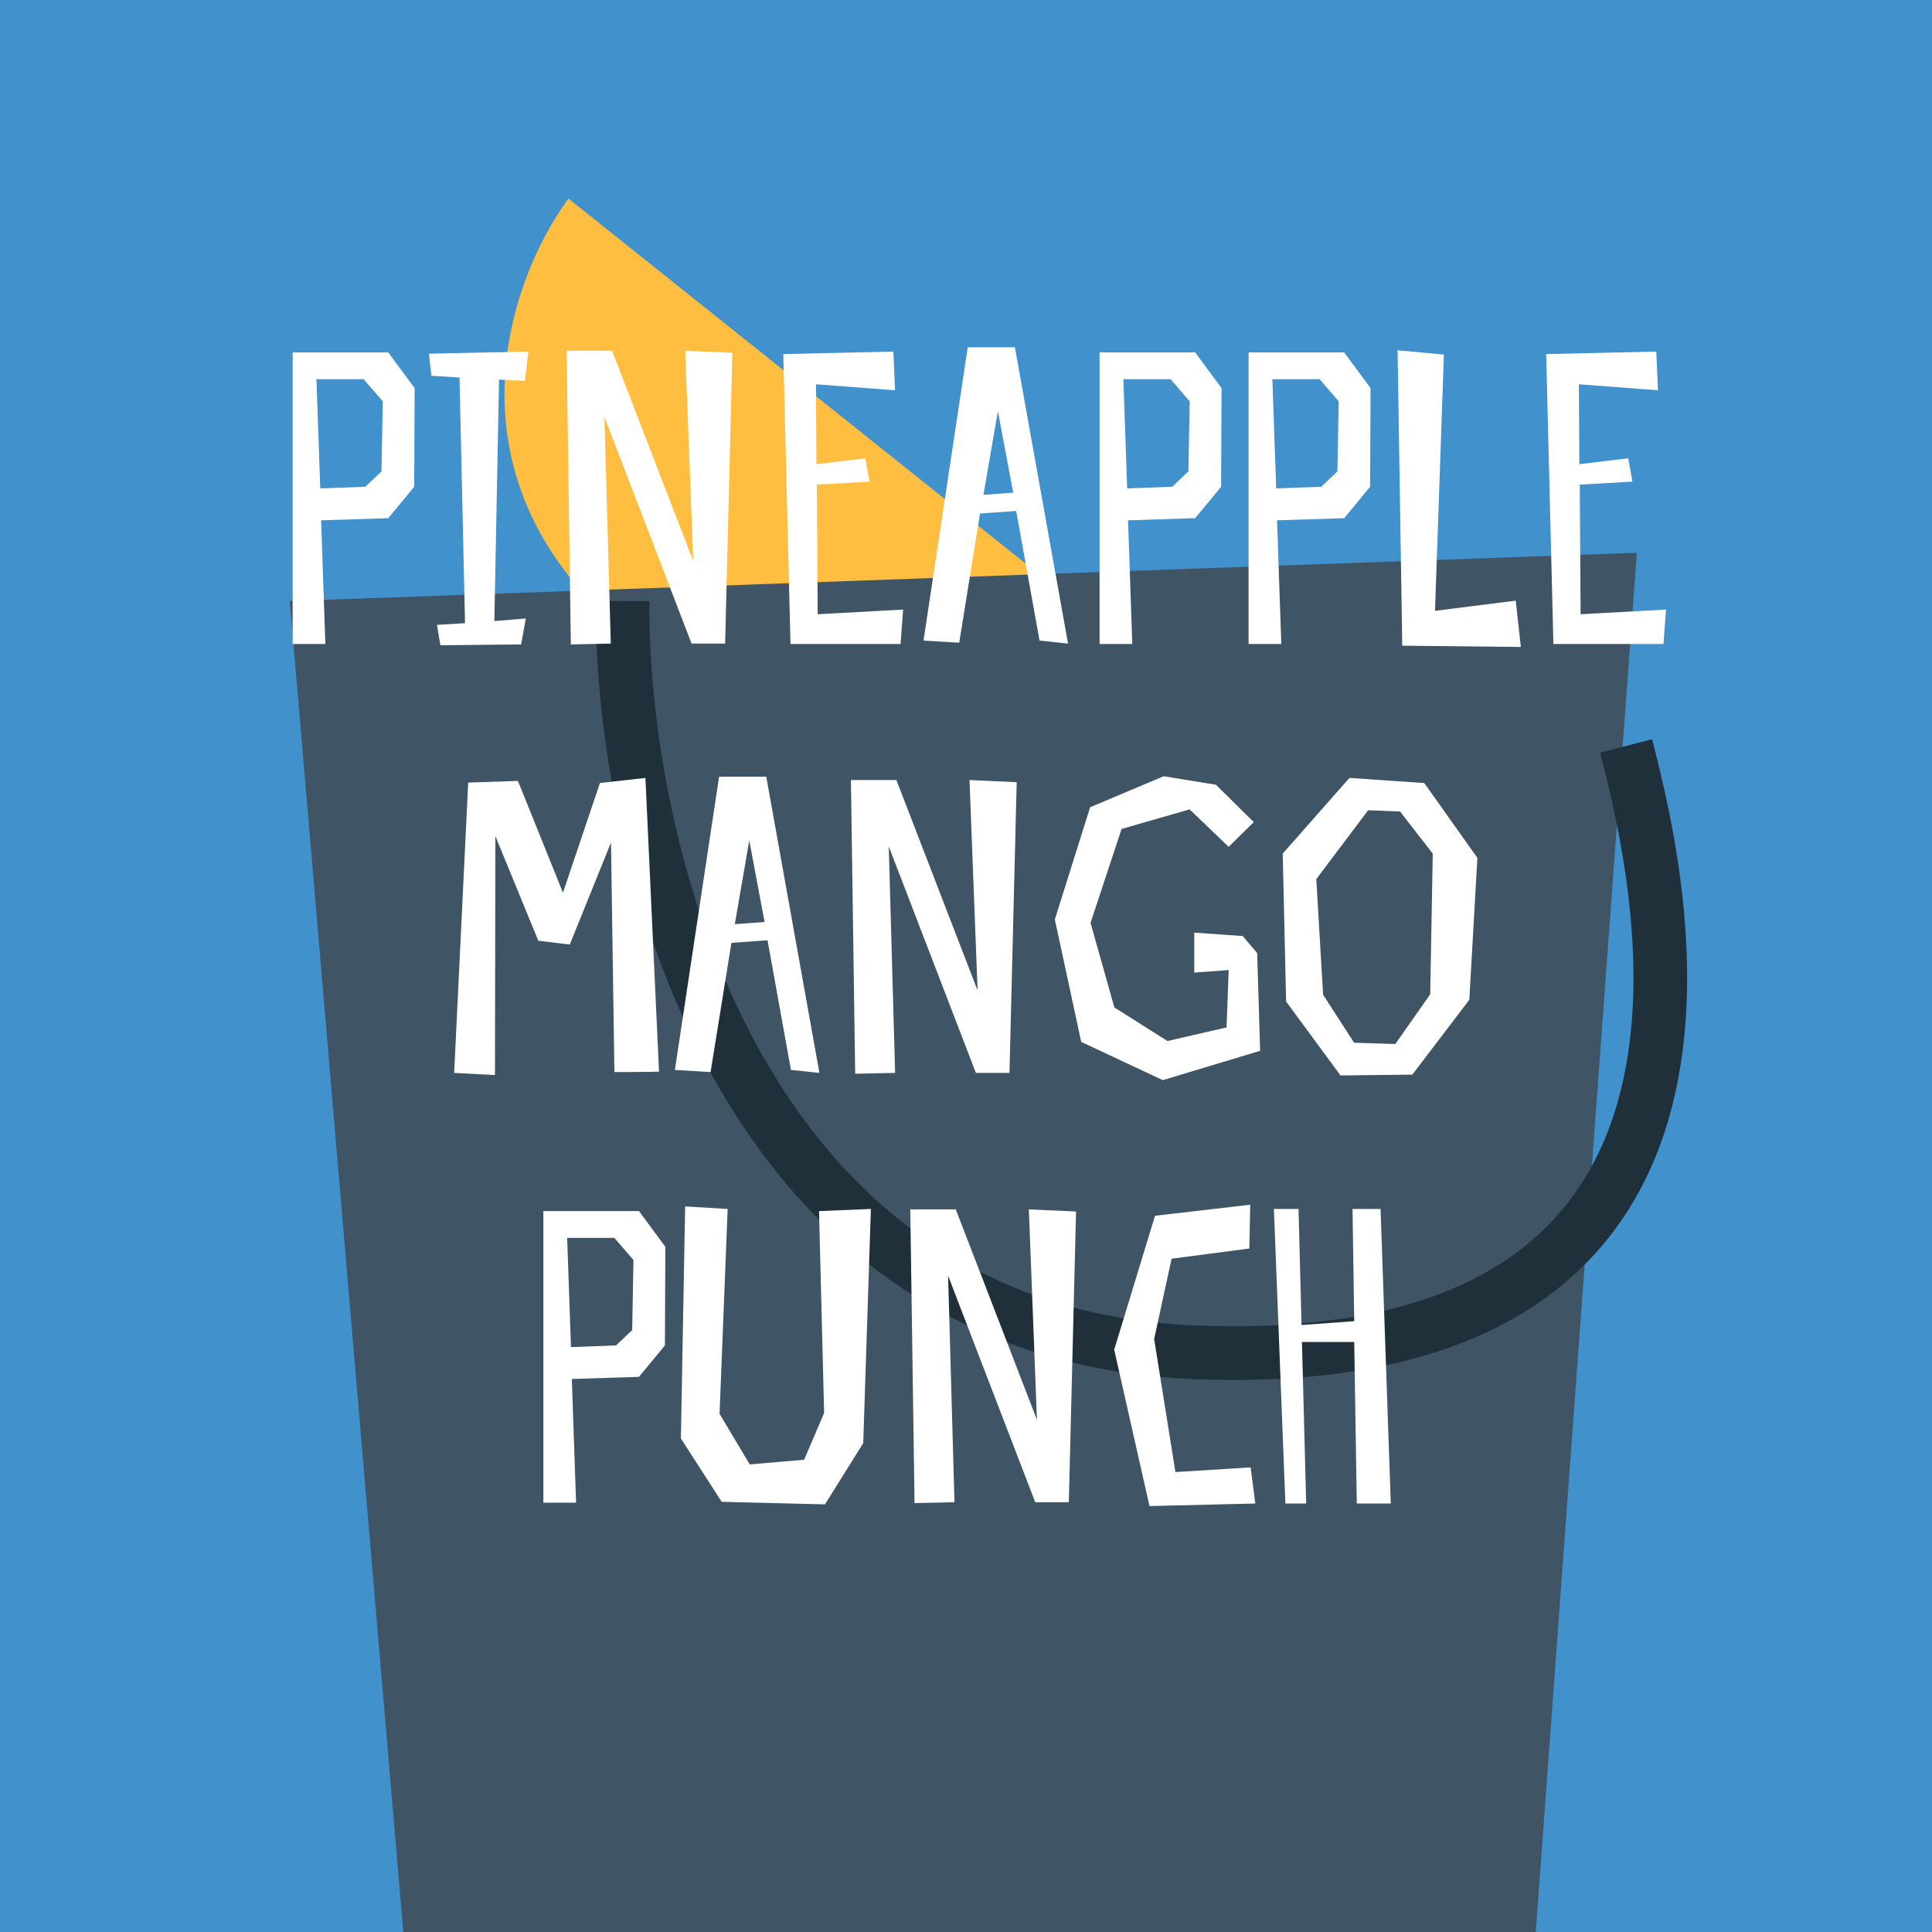 <svg width="180" height="180" viewBox="0 0 180 180" fill="none" xmlns="http://www.w3.org/2000/svg">
<rect x="0" y="0" width="180" height="180" fill="#808080" stroke="none"/>
<g clip-path="url(#clip0_874_2340)">
<rect width="180" height="180" fill="#4191CC"/>
<path d="M112.461 66L52.961 18.5C46.961 26.667 40.261 46.7 61.461 61.5C82.661 76.3 104.295 70.667 112.461 66Z" fill="#FFBE3F"/>
<path d="M27 56L38 185L142.5 188L152.5 51.5L27 56Z" fill="#3F5565"/>
<path d="M58 56C57.833 78.667 68.3 124.4 111.5 126C165.5 128 155 83 151.5 69.5" stroke="#20303A" stroke-width="5"/>
<path d="M38.63 36.161L36.175 32.834H27.265V60H30.314L29.918 48.476L36.175 48.278L38.591 45.348L38.63 36.161ZM35.542 43.922L34.037 45.348L29.839 45.506L29.483 35.329H33.878L35.66 37.388L35.542 43.922ZM48.91 35.488L49.227 32.755L39.96 32.953L40.198 35.012L42.812 35.171L43.326 58.06L40.713 58.218L41.03 60.119L48.554 60.04L48.989 57.624L46.059 57.862L46.494 35.369L48.91 35.488ZM68.233 32.874L63.837 32.676L64.589 52.278L57.026 32.676H52.789L53.185 60.04L56.907 59.96L56.313 38.854L64.431 59.96H67.559L68.233 32.874ZM83.232 32.755L72.975 32.993L73.649 60H83.905L84.143 56.792L76.183 57.228L76.104 45.15L81.014 44.873L80.618 42.695L76.064 43.249L76.025 35.804L83.39 36.359L83.232 32.755ZM90.161 32.359L86.042 59.683L89.369 59.881L91.309 47.843L94.675 47.605L96.853 59.683L99.506 59.96L94.556 32.359H90.161ZM91.626 46.1L92.972 38.299L94.398 45.902L91.626 46.1ZM113.809 36.161L111.353 32.834H102.443V60H105.493L105.097 48.476L111.353 48.278L113.769 45.348L113.809 36.161ZM110.72 43.922L109.215 45.348L105.017 45.506L104.661 35.329H109.057L110.839 37.388L110.72 43.922ZM127.692 36.161L125.237 32.834H116.327V60H119.376L118.98 48.476L125.237 48.278L127.652 45.348L127.692 36.161ZM124.603 43.922L123.098 45.348L118.901 45.506L118.544 35.329H122.94L124.722 37.388L124.603 43.922ZM141.219 55.961L133.695 56.911L134.526 33.032L130.21 32.636L130.645 60.158L141.694 60.277L141.219 55.961ZM154.311 32.755L144.054 32.993L144.727 60H154.984L155.221 56.792L147.262 57.228L147.183 45.15L152.093 44.873L151.697 42.695L147.143 43.249L147.103 35.804L154.469 36.359L154.311 32.755ZM60.133 72.478L55.896 72.953L52.45 83.17L48.253 72.755L43.62 72.914L42.313 99.96L46.114 100.158L46.154 77.903L50.154 87.645L53.084 88.001L56.925 78.497L57.242 99.881C57.242 99.881 60.767 99.881 61.4 99.842L60.133 72.478ZM66.996 72.359L62.878 99.683L66.204 99.881L68.145 87.843L71.511 87.605L73.689 99.683L76.342 99.96L71.392 72.359H66.996ZM68.462 86.1L69.808 78.299L71.234 85.902L68.462 86.1ZM94.723 72.874L90.327 72.676L91.08 92.278L83.516 72.676H79.279L79.675 100.04L83.397 99.96L82.803 78.854L90.921 99.96H94.05L94.723 72.874ZM116.81 76.596L113.286 73.112L108.415 72.32L101.564 75.21L98.278 85.665L100.733 97.07L108.336 100.634L117.404 97.901L117.127 88.793L115.781 87.209L111.266 86.892V90.615L114.474 90.377L114.276 95.723L108.772 96.99L103.822 93.862L101.604 85.982L104.495 77.23L110.831 75.408L114.474 78.893L116.81 76.596ZM137.644 79.923L132.694 72.953L125.725 72.478L119.508 79.527L119.824 93.308L124.893 100.198L131.586 100.119L136.892 93.149L137.644 79.923ZM133.249 92.634L130.002 97.268L126.16 97.149L123.27 92.674L122.636 81.903L127.467 75.488L130.437 75.606L133.486 79.527L133.249 92.634ZM61.988 116.161L59.533 112.834H50.623V140H53.672L53.276 128.476L59.533 128.278L61.949 125.348L61.988 116.161ZM58.899 123.922L57.395 125.348L53.197 125.506L52.841 115.329H57.236L59.018 117.388L58.899 123.922ZM76.782 131.644L74.921 136L69.852 136.436L67.041 131.724L67.793 112.636L63.833 112.399L63.437 134.02L67.239 139.921L76.861 140.158L80.425 134.456L81.138 112.636L76.307 112.834L76.782 131.644ZM100.253 112.874L95.857 112.676L96.61 132.278L89.046 112.676H84.809L85.205 140.04L88.927 139.96L88.333 118.854L96.451 139.96H99.58L100.253 112.874ZM116.519 136.713L109.51 137.149L107.53 124.754L109.154 117.27L116.4 116.319L116.48 112.24L107.609 113.27L103.808 125.744L107.094 140.317L116.955 140.079L116.519 136.713ZM119.755 140.079H121.695L121.299 125.031H126.17L126.408 140.079H129.576L128.625 112.636H126.012L126.17 123.091L121.26 123.447L120.982 112.636H118.686L119.755 140.079Z" fill="white"/>
</g>
<defs>
<clipPath id="clip0_874_2340">
<rect width="180" height="180" fill="white"/>
</clipPath>
</defs>
</svg>
